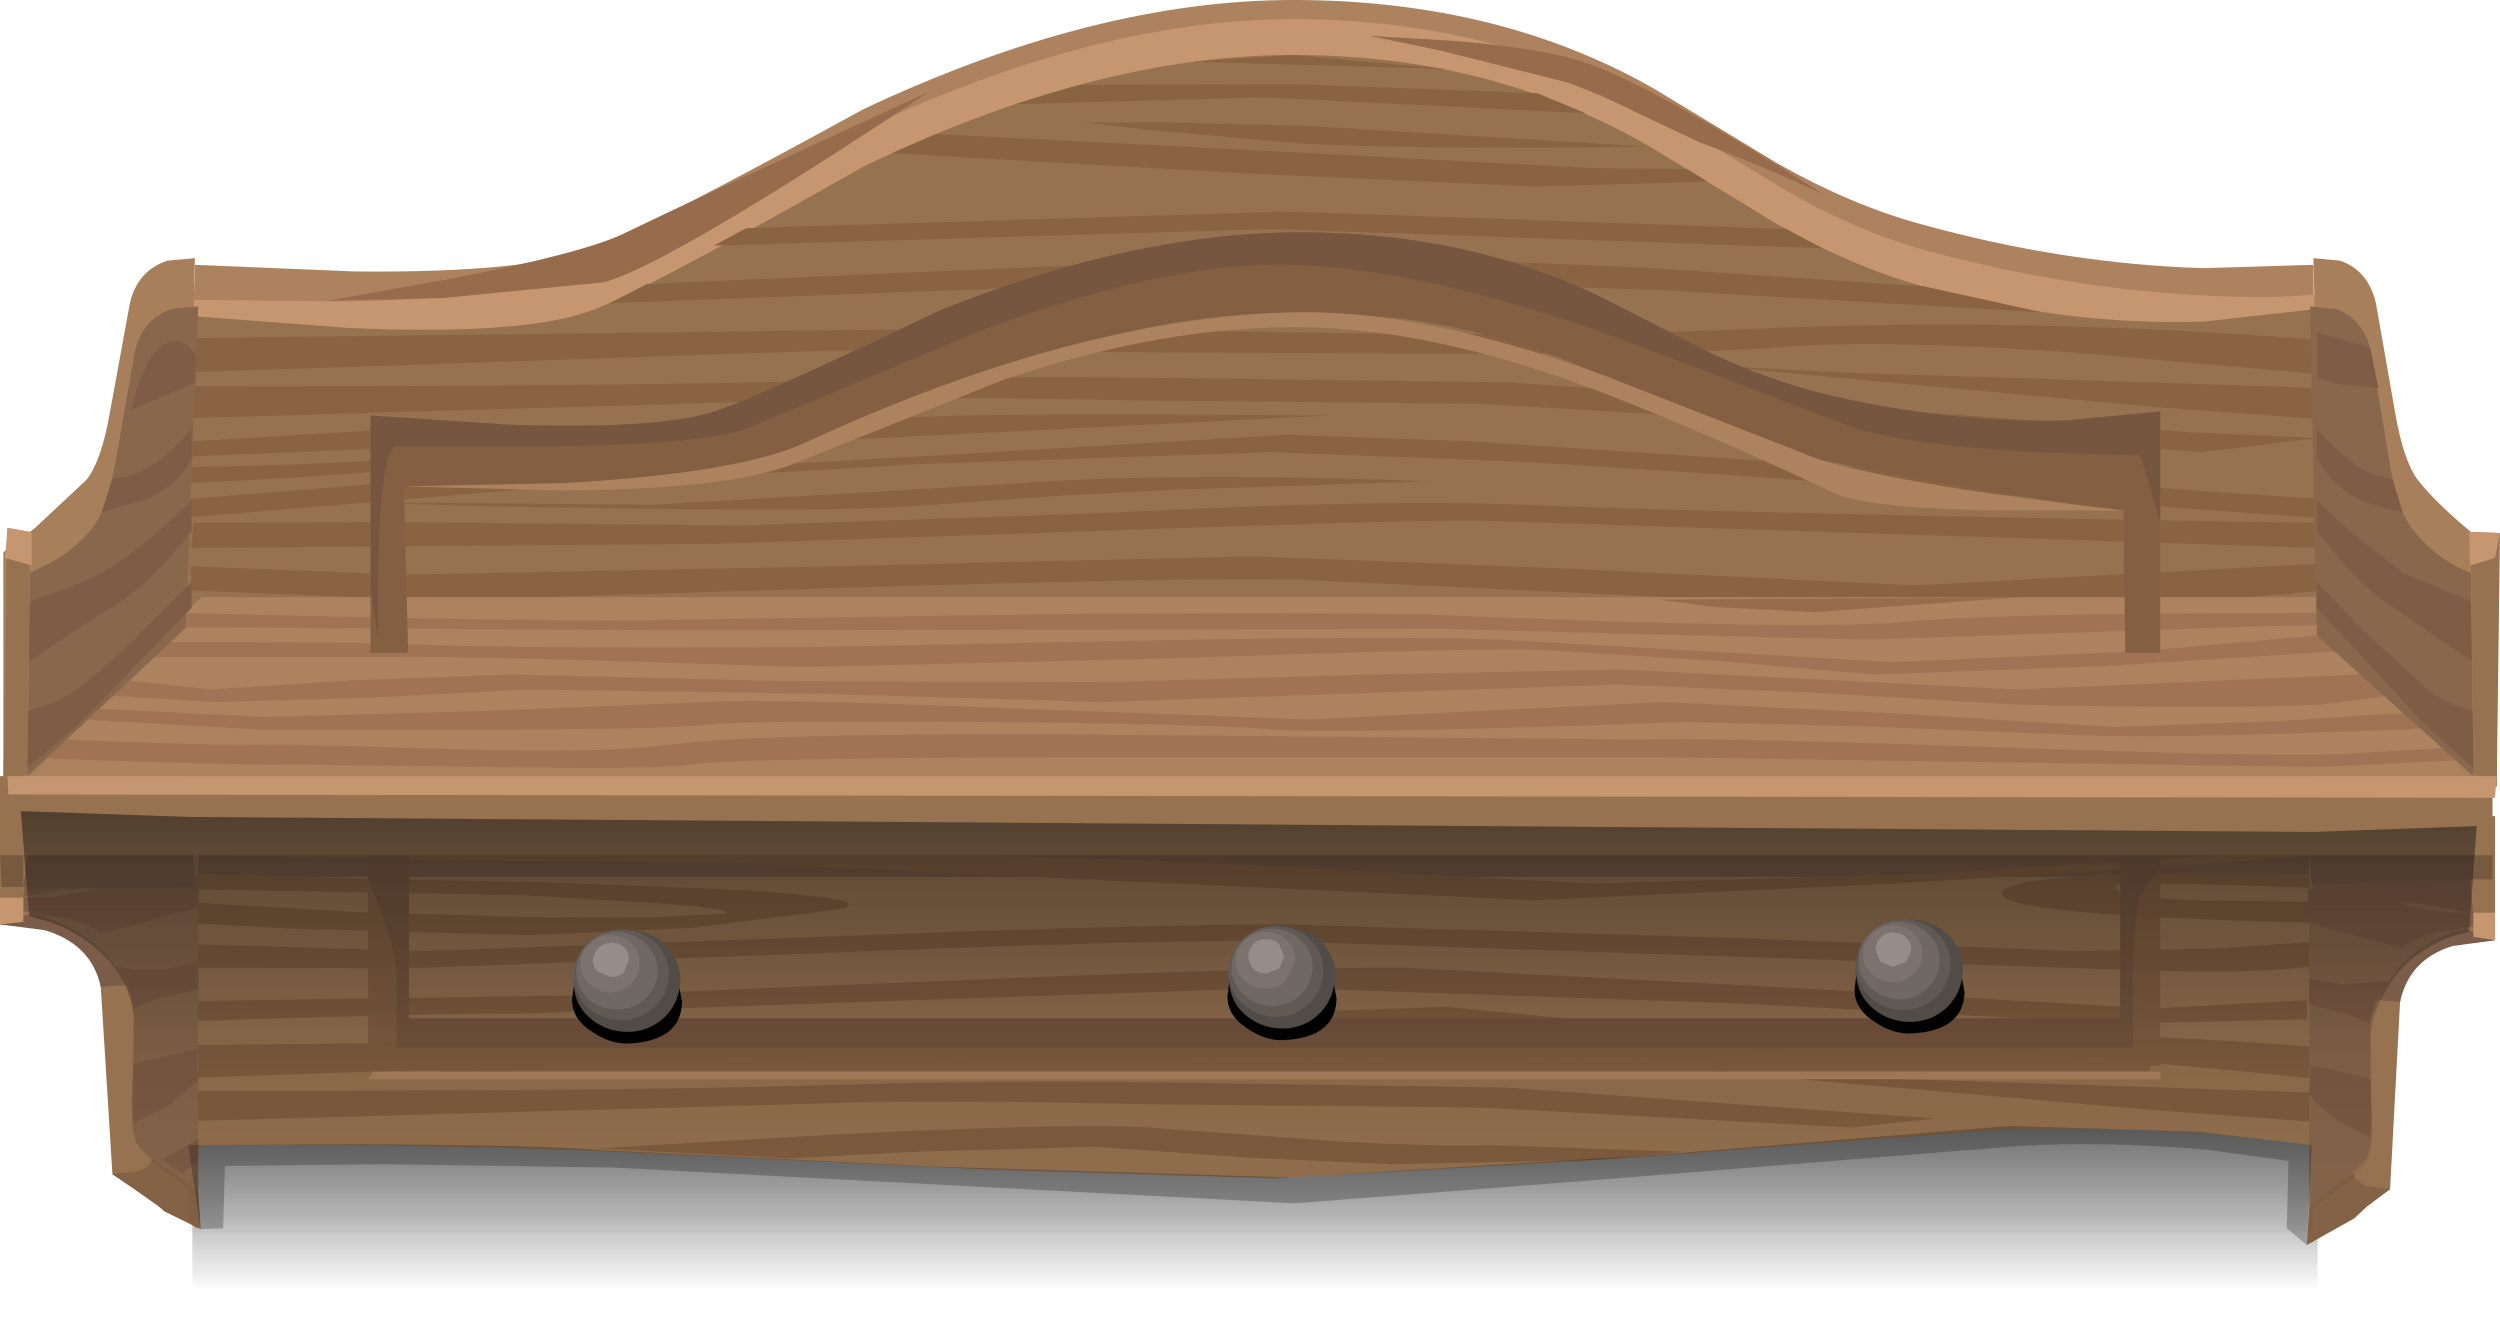 <?xml version="1.0" encoding="UTF-8" standalone="no"?>
<svg xmlns:xlink="http://www.w3.org/1999/xlink" height="79.95px" width="150.1px" xmlns="http://www.w3.org/2000/svg">
  <g transform="matrix(1.0, 0.0, 0.0, 1.0, 0.0, 0.0)">
    <use height="79.95" transform="matrix(1.0, 0.0, 0.0, 1.0, 0.0, 0.0)" width="150.1" xlink:href="#sprite0"/>
    <use height="0.0" id="price_tag_pt" transform="matrix(1.0, 0.0, 0.0, 1.0, 75.05, 75.6)" width="0.0" xlink:href="#sprite4"/>
  </g>
  <defs>
    <g id="sprite0" transform="matrix(1.0, 0.0, 0.0, 1.0, 0.0, 0.0)">
      <use height="79.95" transform="matrix(1.0, 0.0, 0.0, 1.0, 0.0, 0.0)" width="150.1" xlink:href="#shape0"/>
      <use height="3.45" transform="matrix(1.0, 0.0, 0.0, 1.0, 34.35, 59.2)" width="6.6" xlink:href="#sprite1"/>
      <use height="6.15" transform="matrix(1.0, 0.0, 0.0, 1.0, 34.45, 55.6)" width="45.75" xlink:href="#shape2"/>
      <use height="3.45" transform="matrix(1.0, 0.0, 0.0, 1.0, 73.7, 59.0)" width="6.55" xlink:href="#sprite2"/>
      <use height="6.15" transform="matrix(1.0, 0.0, 0.0, 1.0, 73.75, 55.2)" width="44.1" xlink:href="#shape3"/>
      <use height="3.45" transform="matrix(1.0, 0.0, 0.0, 1.0, 111.35, 58.6)" width="6.6" xlink:href="#sprite3"/>
      <use height="19.55" transform="matrix(1.0, 0.0, 0.0, 1.0, 11.3, 55.2)" width="127.5" xlink:href="#shape4"/>
    </g>
    <g id="shape0" transform="matrix(1.0, 0.0, 0.0, 1.0, 0.0, 0.0)">
      <path d="M139.15 79.95 L11.55 79.95 11.55 66.85 139.15 66.85 139.15 79.95" fill="url(#gradient0)" fill-rule="evenodd" stroke="none"/>
      <path d="M139.15 79.95 L11.55 79.95 11.55 66.85 139.15 66.85 139.15 79.95" fill="url(#gradient1)" fill-rule="evenodd" stroke="none"/>
      <path d="M58.85 70.2 L38.05 69.2 Q28.85 68.8 19.15 68.75 L11.3 68.75 11.3 40.35 138.8 38.7 138.8 68.75 133.1 68.1 Q126.0 67.55 119.15 67.9 L96.7 69.6 76.6 70.75 58.85 70.2" fill="#967250" fill-rule="evenodd" stroke="none"/>
      <path d="M138.8 38.7 L138.8 52.65 11.3 52.65 11.3 39.45 138.8 38.7" fill="#775843" fill-rule="evenodd" stroke="none"/>
      <path d="M129.7 48.75 L129.7 64.0 129.1 64.0 129.1 64.3 22.1 64.3 22.1 49.05 24.55 48.6 24.55 61.15 127.3 61.15 127.3 49.2 129.7 48.75" fill="#845f41" fill-rule="evenodd" stroke="none"/>
      <path d="M66.35 52.85 L44.05 51.8 28.05 51.65 11.8 51.3 11.8 50.6 Q28.15 51.15 44.8 50.9 L71.5 51.75 95.65 53.05 117.05 52.4 132.4 51.4 138.8 50.65 138.8 51.35 132.0 51.9 113.7 53.05 92.1 54.05 66.35 52.85" fill="#825e40" fill-rule="evenodd" stroke="none"/>
      <path d="M77.3 55.5 L103.55 56.3 124.7 57.1 133.05 56.95 138.8 56.55 138.8 58.0 Q135.9 58.5 128.2 58.25 L76.35 56.5 Q69.6 56.4 47.2 57.3 L24.25 58.15 11.8 58.1 11.8 56.7 25.45 57.1 49.3 56.25 Q68.05 55.5 77.3 55.5" fill="#825e40" fill-rule="evenodd" stroke="none"/>
      <path d="M35.5 59.75 L58.9 58.8 Q76.9 58.05 84.35 58.1 L108.35 59.35 129.3 60.55 138.5 60.05 138.5 61.2 127.3 61.45 104.45 60.25 76.85 59.3 31.55 60.85 Q24.85 60.85 11.8 61.3 L11.8 60.1 35.5 59.75" fill="#825e40" fill-rule="evenodd" stroke="none"/>
      <path d="M80.7 62.45 Q95.45 62.6 104.95 62.2 121.8 61.5 138.8 62.85 L138.8 64.75 Q116.6 62.4 106.75 63.25 101.1 63.75 78.1 63.6 L49.95 63.4 11.8 64.7 11.8 62.75 60.6 62.2 80.7 62.45" fill="#825e40" fill-rule="evenodd" stroke="none"/>
      <path d="M95.65 61.3 L87.4 61.8 80.25 61.35 76.05 60.95 79.6 60.7 86.8 60.45 95.65 61.3" fill="#825e40" fill-rule="evenodd" stroke="none"/>
      <path d="M138.8 65.6 L138.8 67.35 129.25 66.65 102.35 64.3 111.4 64.7 124.0 65.1 138.8 65.6" fill="#825e40" fill-rule="evenodd" stroke="none"/>
      <path d="M138.8 54.15 L138.8 55.4 Q119.85 54.95 120.2 53.6 120.55 52.2 138.8 52.45 L138.8 53.3 Q127.3 52.9 127.05 53.15 126.55 53.8 131.4 54.05 L138.8 54.15" fill="#825e40" fill-rule="evenodd" stroke="none"/>
      <path d="M33.5 53.0 L44.75 53.45 Q52.45 53.95 50.65 54.55 L41.65 55.7 31.75 56.15 17.4 55.75 11.8 55.45 11.8 54.2 21.2 54.75 31.2 55.05 38.75 55.1 43.6 54.85 Q43.85 54.5 39.0 54.2 L31.5 53.75 11.8 53.4 11.8 52.45 21.8 52.75 33.5 53.0" fill="#825e40" fill-rule="evenodd" stroke="none"/>
      <path d="M88.9 66.5 L69.15 66.3 Q55.85 66.05 51.15 66.2 L11.8 67.3 11.8 65.5 Q38.8 65.5 49.55 65.15 59.25 64.85 70.75 65.0 L90.45 65.3 116.2 67.15 111.2 67.7 88.9 66.5" fill="#825e40" fill-rule="evenodd" stroke="none"/>
      <path d="M35.85 68.95 L50.35 68.1 Q65.7 67.35 69.65 67.75 L80.7 68.55 Q86.7 68.85 89.5 68.75 L101.05 69.15 95.5 69.65 83.55 69.9 74.8 69.5 65.75 68.85 55.0 69.15 47.3 69.55 35.85 68.95" fill="#825e40" fill-rule="evenodd" stroke="none"/>
      <path d="M129.7 52.2 L128.8 53.35 Q128.15 53.9 128.05 58.45 L128.05 62.9 23.8 62.9 23.8 58.4 Q23.8 57.3 22.95 54.9 L22.1 52.75 22.1 49.05 24.55 48.6 24.55 61.15 127.3 61.15 127.3 49.2 129.7 48.75 129.7 52.2" fill="#77563f" fill-rule="evenodd" stroke="none"/>
      <path d="M0.0 48.1 L11.9 48.5 11.85 73.75 6.75 70.5 6.05 59.25 Q5.85 56.65 2.9 55.8 L0.0 55.5 0.0 48.1" fill="#967250" fill-rule="evenodd" stroke="none"/>
      <path d="M11.9 48.5 L9.7 59.0 6.05 59.25 Q5.5 56.7 2.7 55.85 L0.0 55.5 2.0 54.8 11.9 48.5" fill="#7a5c48" fill-rule="evenodd" stroke="none"/>
      <path d="M2.9 55.15 L1.7 54.8 1.2 48.5 11.9 48.85 11.9 71.5 Q9.2 69.9 8.3 68.75 7.8 68.1 7.95 65.8 L8.0 60.95 Q7.75 58.2 5.3 56.4 4.25 55.6 2.9 55.15" fill="#89674c" fill-rule="evenodd" stroke="none"/>
      <path d="M1.4 53.85 L1.7 51.15 11.6 51.3 11.75 53.3 Q8.75 53.75 7.1 53.3 L3.65 53.4 1.4 53.85" fill="#7f5c45" fill-rule="evenodd" stroke="none"/>
      <path d="M1.4 53.9 L3.2 53.85 6.05 53.35 Q7.4 52.75 12.0 52.5 L11.9 54.5 6.05 56.05 Q5.15 55.3 3.8 55.1 L1.4 54.7 1.4 53.9" fill="#7f5c45" fill-rule="evenodd" stroke="none"/>
      <path d="M11.9 59.4 L9.5 59.95 8.0 60.55 Q7.95 59.35 6.9 58.25 L6.8 58.0 8.0 58.2 9.8 58.2 11.9 57.8 11.9 59.4" fill="#7f5c45" fill-rule="evenodd" stroke="none"/>
      <path d="M11.8 63.0 L11.9 64.85 10.1 66.4 8.0 67.4 7.9 66.15 8.0 63.85 11.8 63.0" fill="#7f5c45" fill-rule="evenodd" stroke="none"/>
      <path d="M11.9 69.75 L10.9 70.45 9.75 69.65 11.9 68.35 11.9 69.75" fill="#7f5c45" fill-rule="evenodd" stroke="none"/>
      <path d="M0.0 55.5 L0.0 53.9 1.4 53.9 1.4 55.35 0.0 55.5" fill="#c69671" fill-rule="evenodd" stroke="none"/>
      <path d="M6.75 70.5 L8.3 70.3 Q9.0 70.1 9.15 69.55 L11.9 71.5 12.05 73.8 9.8 72.7 Q10.05 72.75 6.75 70.5" fill="#846246" fill-rule="evenodd" stroke="none"/>
      <path d="M138.65 49.45 L149.8 49.0 149.8 56.45 147.1 56.75 Q144.3 57.55 144.1 60.15 L143.5 71.4 138.7 74.65 138.65 49.45" fill="#967250" fill-rule="evenodd" stroke="none"/>
      <path d="M138.65 49.45 L147.95 55.75 149.8 56.45 147.25 56.8 Q144.65 57.6 144.1 60.15 L140.7 59.9 138.65 49.45" fill="#7a5c48" fill-rule="evenodd" stroke="none"/>
      <path d="M138.65 49.75 L148.65 49.4 148.2 55.75 Q146.4 56.1 144.85 57.3 143.85 58.1 143.15 59.35 142.4 60.6 142.3 61.85 L142.35 66.7 Q142.5 69.0 142.0 69.65 L140.05 71.5 138.65 72.4 138.65 49.75" fill="#89674c" fill-rule="evenodd" stroke="none"/>
      <path d="M138.9 52.35 L148.2 52.2 148.5 54.9 Q144.7 53.9 143.15 54.35 L140.4 54.5 138.8 54.35 138.9 52.35" fill="#7f5c45" fill-rule="evenodd" stroke="none"/>
      <path d="M146.25 56.0 Q145.45 56.15 144.75 56.55 L144.15 56.95 138.65 55.4 138.55 53.4 140.85 53.6 144.15 54.25 Q145.4 54.8 148.5 54.8 L148.5 55.6 146.25 56.0" fill="#7f5c45" fill-rule="evenodd" stroke="none"/>
      <path d="M138.65 60.3 L138.65 58.75 140.6 59.1 143.45 58.9 143.3 59.2 Q142.35 60.2 142.3 61.45 L140.9 60.9 138.65 60.3" fill="#7f5c45" fill-rule="evenodd" stroke="none"/>
      <path d="M138.75 63.95 L142.3 64.75 142.4 67.1 142.3 68.3 140.35 67.3 139.35 66.45 138.65 65.75 138.75 63.95" fill="#7f5c45" fill-rule="evenodd" stroke="none"/>
      <path d="M149.8 56.45 L148.5 56.25 148.5 54.8 149.8 54.8 149.8 56.45" fill="#c69671" fill-rule="evenodd" stroke="none"/>
      <path d="M141.25 70.45 L141.4 70.75 142.0 71.2 143.5 71.4 142.1 72.45 141.35 73.15 138.5 74.75 138.65 72.4 141.25 70.45" fill="#846246" fill-rule="evenodd" stroke="none"/>
      <path d="M0.1 53.25 L0.0 51.15 1.4 51.15 1.4 53.25 0.1 53.25" fill="#775940" fill-rule="evenodd" stroke="none"/>
      <path d="M148.65 51.05 L149.65 51.05 149.65 52.8 148.5 52.8 148.65 51.05" fill="#775940" fill-rule="evenodd" stroke="none"/>
      <path d="M1.4 53.25 L1.7 51.15 11.6 51.3 11.75 53.3 1.4 53.25" fill="#775843" fill-rule="evenodd" stroke="none"/>
      <path d="M138.65 51.05 L148.65 51.05 148.5 52.8 138.8 53.1 138.65 51.05" fill="#775843" fill-rule="evenodd" stroke="none"/>
      <path d="M106.7 9.8 Q111.1 12.3 115.3 13.45 123.95 15.85 132.3 16.1 L138.9 15.9 139.1 34.95 11.1 34.95 11.15 34.5 11.7 15.9 21.35 16.3 Q31.8 16.4 35.75 14.85 38.9 13.65 51.85 6.55 65.75 0.0 77.65 0.0 90.0 0.0 99.35 5.35 L106.7 9.8" fill="#ad825e" fill-rule="evenodd" stroke="none"/>
      <path d="M107.15 11.4 Q111.6 13.95 115.85 15.1 124.5 17.4 132.65 17.75 136.75 17.95 139.1 17.65 L139.1 34.95 11.1 34.95 11.15 34.55 11.15 18.0 20.7 18.1 Q31.1 17.9 35.05 16.45 38.3 15.25 51.55 7.9 65.75 1.15 77.65 1.15 90.0 1.15 99.65 6.8 L107.15 11.4" fill="#c69671" fill-rule="evenodd" stroke="none"/>
      <path d="M106.6 13.4 Q111.05 15.95 115.3 17.15 123.95 19.6 132.4 19.3 L139.1 18.55 139.1 39.2 11.1 39.2 11.15 38.75 11.15 18.95 21.05 19.7 Q31.8 20.15 35.75 18.55 38.9 17.35 51.85 10.0 65.75 3.3 77.65 3.3 89.55 3.3 99.05 8.8 L106.6 13.4" fill="#967250" fill-rule="evenodd" stroke="none"/>
      <path d="M71.6 3.7 L77.65 3.3 86.95 4.15 71.6 3.7" fill="#8a6442" fill-rule="evenodd" stroke="none"/>
      <path d="M77.7 5.05 L92.3 5.6 95.2 6.8 75.95 5.85 60.95 6.25 64.8 5.1 77.7 5.05" fill="#8a6442" fill-rule="evenodd" stroke="none"/>
      <path d="M77.8 9.15 L95.75 10.1 101.3 10.15 102.5 10.9 92.15 11.2 74.6 10.4 53.55 9.2 56.2 8.05 77.8 9.15" fill="#8a6442" fill-rule="evenodd" stroke="none"/>
      <path d="M77.3 12.7 L107.25 13.75 109.4 14.9 76.3 13.75 42.85 14.75 44.8 13.7 77.3 12.7" fill="#8a6442" fill-rule="evenodd" stroke="none"/>
      <path d="M84.4 15.45 L99.2 16.1 115.55 17.2 122.6 18.75 99.3 17.4 76.85 16.7 36.6 18.2 38.85 17.05 61.7 16.05 Q77.3 15.4 84.4 15.45" fill="#8a6442" fill-rule="evenodd" stroke="none"/>
      <path d="M138.4 18.7 L138.8 18.65 138.8 18.7 138.4 18.7" fill="#8a6442" fill-rule="evenodd" stroke="none"/>
      <path d="M80.7 20.0 Q95.4 20.2 105.1 19.75 121.5 19.0 139.1 20.4 L139.1 22.45 124.3 21.15 Q112.55 20.35 106.85 20.85 101.2 21.35 78.05 21.2 L49.8 21.05 11.45 22.35 11.45 20.3 60.5 19.7 80.7 20.0" fill="#8a6442" fill-rule="evenodd" stroke="none"/>
      <path d="M88.9 24.25 L69.05 24.05 Q55.75 23.8 51.0 23.95 L11.45 25.1 11.45 23.2 Q38.55 23.2 49.4 22.85 59.05 22.55 70.7 22.7 L90.5 22.95 112.75 24.55 131.4 25.95 139.1 26.3 132.2 27.15 112.8 25.65 88.9 24.25" fill="#8a6442" fill-rule="evenodd" stroke="none"/>
      <path d="M95.75 18.8 L87.45 19.35 80.25 18.85 76.0 18.45 79.6 18.2 86.85 17.9 95.75 18.8" fill="#8a6442" fill-rule="evenodd" stroke="none"/>
      <path d="M77.3 26.1 L88.3 26.5 103.45 27.5 139.1 29.95 139.1 31.1 102.85 28.45 90.95 27.7 76.3 27.15 55.5 27.85 36.65 28.95 11.45 31.05 11.45 29.95 24.95 28.85 37.65 28.4 58.65 27.2 77.3 26.1" fill="#8a6442" fill-rule="evenodd" stroke="none"/>
      <path d="M63.9 31.95 L43.05 32.65 11.5 32.9 11.6 31.4 23.35 31.35 44.45 31.55 66.35 30.8 Q82.6 29.95 91.2 30.3 105.15 30.85 139.1 31.4 L139.1 32.9 88.65 31.25 Q82.95 31.25 63.9 31.95" fill="#8a6442" fill-rule="evenodd" stroke="none"/>
      <path d="M63.9 29.75 L53.9 30.45 Q48.25 30.75 29.3 30.4 L20.4 30.15 39.3 30.3 60.6 29.05 Q70.5 28.3 85.85 28.9 L70.5 29.4 63.9 29.75" fill="#8a6442" fill-rule="evenodd" stroke="none"/>
      <path d="M50.35 35.3 L26.3 36.05 11.5 35.45 11.45 34.0 24.1 34.5 47.8 34.05 75.2 33.4 94.4 34.15 114.9 35.15 139.1 33.85 139.1 35.5 128.95 36.35 Q120.6 36.85 116.05 36.7 L98.0 35.75 78.0 34.8 Q71.7 34.65 50.35 35.3" fill="#8a6442" fill-rule="evenodd" stroke="none"/>
      <path d="M62.7 37.6 L42.45 38.25 24.95 38.55 11.4 38.65 11.5 38.35 11.5 37.3 21.05 37.5 Q32.2 37.65 40.5 37.45 L61.65 36.65 Q75.0 36.1 81.95 36.2 87.7 36.25 96.45 37.45 L111.5 38.55 139.1 37.25 139.1 38.5 110.95 39.5 98.35 38.35 84.1 37.3 Q79.1 37.2 62.7 37.6" fill="#8a6442" fill-rule="evenodd" stroke="none"/>
      <path d="M53.65 39.05 Q75.1 38.2 80.15 38.4 L99.7 39.95 33.2 39.95 53.65 39.05" fill="#8a6442" fill-rule="evenodd" stroke="none"/>
      <path d="M139.1 23.3 L139.1 25.15 129.5 24.45 102.5 21.95 111.55 22.4 124.2 22.8 139.1 23.3" fill="#8a6442" fill-rule="evenodd" stroke="none"/>
      <path d="M11.45 26.5 L24.85 25.7 Q35.5 25.25 34.7 26.3 33.35 27.95 11.45 29.0 L11.45 28.05 Q27.05 27.75 28.65 26.7 L11.45 27.4 11.45 26.5" fill="#8a6442" fill-rule="evenodd" stroke="none"/>
      <path d="M54.15 25.1 Q58.5 24.75 79.8 24.95 L33.9 27.25 42.55 26.3 54.15 25.1" fill="#8a6442" fill-rule="evenodd" stroke="none"/>
      <path d="M68.95 7.8 L65.1 7.35 69.95 7.35 78.4 7.55 98.9 8.8 Q84.7 9.0 77.85 8.6 L68.95 7.8" fill="#8a6442" fill-rule="evenodd" stroke="none"/>
      <path d="M139.5 35.85 L149.5 46.6 0.45 46.6 12.1 35.85 139.5 35.85" fill="#ad825e" fill-rule="evenodd" stroke="none"/>
      <path d="M149.65 46.6 L149.65 51.35 0.0 51.35 0.0 46.6 149.65 46.6" fill="#967250" fill-rule="evenodd" stroke="none"/>
      <path d="M41.05 37.2 L65.15 36.85 Q82.85 36.75 87.0 36.95 108.75 37.85 114.2 37.35 119.7 36.8 138.85 36.8 L140.4 36.8 141.05 37.5 135.85 37.6 112.25 38.4 99.45 38.1 86.7 37.75 41.05 37.85 10.15 37.65 11.1 36.8 Q33.65 37.4 41.05 37.2" fill="#a07355" fill-rule="evenodd" stroke="none"/>
      <path d="M103.0 36.45 L99.55 36.0 121.35 35.85 108.95 36.75 103.0 36.45" fill="#966c4d" fill-rule="evenodd" stroke="none"/>
      <path d="M48.75 38.85 L66.7 38.5 Q83.6 38.15 90.05 38.4 L103.15 39.15 113.65 39.75 128.45 39.1 141.45 37.95 142.4 38.95 142.0 39.0 126.15 40.0 112.55 40.5 103.35 39.7 92.15 39.0 Q88.85 38.9 69.45 39.55 L48.25 40.05 Q27.5 39.35 23.45 39.45 L8.2 39.45 9.2 38.55 Q22.45 38.55 25.15 38.7 31.3 38.95 48.75 38.85" fill="#a07355" fill-rule="evenodd" stroke="none"/>
      <path d="M30.65 40.5 L47.3 40.9 66.5 40.95 82.15 40.5 97.35 40.2 108.25 40.75 121.05 41.4 143.75 40.4 144.85 41.6 139.3 42.3 Q134.0 42.6 120.95 42.3 L109.1 41.6 97.05 41.1 66.1 42.15 49.15 41.65 31.65 41.4 21.95 41.9 12.8 42.15 5.75 41.7 6.8 40.75 12.6 41.4 21.2 40.85 30.65 40.5" fill="#a07355" fill-rule="evenodd" stroke="none"/>
      <path d="M28.3 45.0 Q36.05 45.25 40.35 44.7 46.3 43.9 70.55 44.15 L98.45 44.4 Q101.95 44.25 119.35 44.85 136.65 45.45 140.0 45.3 L147.8 44.85 147.85 44.85 148.55 45.6 139.4 46.05 118.7 45.75 98.85 45.45 71.15 45.45 Q44.2 45.45 41.55 45.9 39.75 46.2 29.5 46.05 L17.7 45.9 Q15.4 46.0 1.65 45.5 L2.95 44.35 Q12.3 44.8 17.0 44.7 L28.3 45.0" fill="#a07355" fill-rule="evenodd" stroke="none"/>
      <path d="M58.65 43.35 Q45.0 43.25 42.55 43.5 39.7 43.8 29.1 43.8 L15.6 43.8 4.2 43.15 4.9 42.5 15.9 43.05 28.7 42.7 42.55 42.15 Q45.3 41.9 61.2 42.55 L78.6 43.2 88.55 42.7 99.95 42.15 114.05 42.85 127.0 43.65 136.65 43.3 145.2 42.75 145.8 42.65 146.7 43.6 144.5 43.8 135.5 44.1 Q127.45 44.3 123.9 44.1 L111.65 43.6 101.05 43.35 Q80.4 44.1 76.5 43.8 72.4 43.45 58.65 43.35" fill="#a07355" fill-rule="evenodd" stroke="none"/>
      <path d="M143.8 24.75 Q144.3 27.65 145.15 28.8 146.65 30.7 149.9 33.15 L149.9 47.25 148.0 46.6 139.3 32.8 138.9 15.5 140.5 15.65 Q142.2 16.25 142.65 18.2 L143.8 24.75" fill="#a77f5a" fill-rule="evenodd" stroke="none"/>
      <path d="M142.35 21.1 L143.45 27.65 Q143.9 30.55 144.8 31.7 146.25 33.6 148.35 34.4 L148.5 46.6 139.1 38.15 138.7 18.4 140.25 18.55 Q141.9 19.15 142.35 21.1" fill="#89674c" fill-rule="evenodd" stroke="none"/>
      <path d="M149.9 47.2 L149.7 47.15 148.5 46.45 148.35 31.95 150.1 32.0 149.9 47.2" fill="#967250" fill-rule="evenodd" stroke="none"/>
      <path d="M139.1 25.75 L140.35 27.05 Q141.85 28.45 143.1 28.65 L143.65 28.75 144.25 30.75 Q142.3 30.35 141.5 29.9 140.4 29.3 139.65 28.35 L139.1 27.55 139.1 25.75" fill="#7f5c45" fill-rule="evenodd" stroke="none"/>
      <path d="M142.8 23.3 L140.3 23.05 139.1 22.65 139.1 19.95 142.25 20.85 142.35 21.1 142.8 23.3" fill="#7f5c45" fill-rule="evenodd" stroke="none"/>
      <path d="M143.5 36.35 Q142.25 35.55 140.55 33.65 L139.1 31.9 139.1 30.05 140.9 31.75 144.3 34.4 148.35 36.1 148.4 39.7 143.5 36.35" fill="#7f5c45" fill-rule="evenodd" stroke="none"/>
      <path d="M139.1 34.95 L141.85 37.8 145.9 41.55 Q146.95 42.25 148.45 42.65 L148.5 46.1 145.6 43.5 139.1 36.5 139.1 34.95" fill="#7f5c45" fill-rule="evenodd" stroke="none"/>
      <path d="M148.25 31.95 L150.1 32.0 149.8 33.5 148.3 33.95 148.25 31.95" fill="#c69671" fill-rule="evenodd" stroke="none"/>
      <path d="M6.6 24.75 L7.8 18.2 Q8.25 16.25 10.05 15.65 L11.7 15.5 11.3 32.8 2.15 46.6 0.2 47.25 0.2 33.15 2.1 31.7 5.2 28.8 Q6.1 27.65 6.6 24.75" fill="#a77f5a" fill-rule="evenodd" stroke="none"/>
      <path d="M8.1 21.1 Q8.55 19.15 10.3 18.55 L11.9 18.4 11.15 37.7 1.65 46.6 1.8 34.4 3.1 33.75 Q4.6 32.9 5.55 31.7 6.45 30.55 6.95 27.65 L8.1 21.1" fill="#89674c" fill-rule="evenodd" stroke="none"/>
      <path d="M0.2 47.2 L0.45 31.7 1.8 31.95 1.65 46.45 0.4 47.15 0.2 47.2" fill="#967250" fill-rule="evenodd" stroke="none"/>
      <path d="M9.0 29.9 L6.1 30.75 6.75 28.75 7.3 28.65 Q9.4 28.3 11.5 25.75 L11.5 27.55 Q10.85 28.95 9.0 29.9" fill="#7f5c45" fill-rule="evenodd" stroke="none"/>
      <path d="M1.8 36.1 Q4.9 35.05 6.05 34.4 8.35 33.15 11.5 30.05 L11.5 31.9 Q9.0 35.05 6.9 36.35 4.55 37.8 1.75 39.7 L1.8 36.1" fill="#7f5c45" fill-rule="evenodd" stroke="none"/>
      <path d="M11.5 34.95 L11.5 36.5 4.7 43.5 1.65 46.1 1.7 42.65 Q3.3 42.25 4.35 41.55 6.25 40.35 11.5 34.95" fill="#7f5c45" fill-rule="evenodd" stroke="none"/>
      <path d="M1.9 31.95 L1.9 33.95 0.3 33.5 0.45 31.7 1.9 31.95" fill="#c69671" fill-rule="evenodd" stroke="none"/>
      <path d="M7.85 24.65 L8.3 23.1 Q8.9 21.4 9.65 20.8 10.4 20.2 11.15 20.65 L11.75 21.25 11.75 22.95 7.85 24.65" fill="#7f5c45" fill-rule="evenodd" stroke="none"/>
      <path d="M149.8 47.9 L0.5 47.7 0.45 46.6 149.9 46.6 149.8 47.9" fill="#c69671" fill-rule="evenodd" stroke="none"/>
      <path d="M102.1 25.3 L95.75 22.35 Q87.6 18.75 78.1 18.75 68.55 18.75 57.6 22.95 47.5 27.45 44.95 28.15 L32.7 29.2 24.25 29.2 24.5 38.95 24.45 39.2 22.2 39.2 22.25 38.9 22.25 24.95 30.55 25.5 Q39.55 25.8 42.9 24.7 45.55 23.85 56.4 18.65 68.1 13.95 78.1 13.95 88.05 13.95 96.05 17.8 L102.4 21.05 Q106.15 22.85 109.7 23.7 116.95 25.4 124.05 25.25 L129.7 24.7 129.7 39.2 127.6 39.2 127.5 30.65 Q120.35 29.85 109.25 27.6 105.85 26.95 102.1 25.3" fill="#845f41" fill-rule="evenodd" stroke="none"/>
      <path d="M26.5 17.9 L19.7 18.05 27.25 16.7 Q35.25 15.15 37.6 13.95 41.4 12.1 55.8 5.5 40.15 15.9 36.25 16.95 L26.5 17.9" fill="#966c4d" fill-rule="evenodd" stroke="none"/>
      <path d="M82.2 2.15 L87.25 2.45 Q92.75 2.9 95.3 3.8 99.35 5.2 109.55 11.7 105.2 9.7 102.05 8.55 L98.25 6.75 Q96.05 5.65 94.1 4.95 L86.55 3.05 82.2 2.15" fill="#966c4d" fill-rule="evenodd" stroke="none"/>
      <path d="M78.45 19.65 Q70.0 19.5 60.25 22.8 L47.5 27.9 Q43.65 29.4 33.55 29.45 L24.25 29.2 33.95 29.0 Q44.45 28.4 48.4 26.55 64.85 18.95 78.1 18.75 85.55 18.65 96.2 22.5 L109.25 27.6 Q114.65 29.2 127.5 30.65 L120.5 30.65 Q113.15 30.6 110.45 29.75 103.8 26.6 98.05 24.3 87.05 19.8 78.45 19.65" fill="#ad825e" fill-rule="evenodd" stroke="none"/>
      <path d="M97.3 20.35 Q86.0 16.25 77.85 15.9 70.1 15.6 58.4 20.05 L44.8 25.75 Q42.0 26.7 33.05 26.8 L23.8 26.8 Q22.95 27.0 22.75 32.65 22.65 35.5 22.7 38.3 L22.25 35.35 22.25 24.95 30.55 25.5 Q39.55 25.8 42.9 24.7 45.55 23.85 56.4 18.65 68.1 13.95 78.1 13.95 88.05 13.95 96.05 17.8 L102.4 21.05 Q106.15 22.85 109.7 23.7 116.95 25.4 124.05 25.25 L129.7 24.7 129.7 31.35 128.5 27.35 122.15 27.15 Q115.05 26.75 111.5 25.75 L97.3 20.35" fill="#77563f" fill-rule="evenodd" stroke="none"/>
      <path d="M129.7 64.8 L22.1 64.8 22.4 64.35 129.7 64.35 129.7 64.8" fill="#ad825e" fill-rule="evenodd" stroke="none"/>
      <path d="M144.9 57.5 Q143.9 58.3 143.2 59.55 142.45 60.8 142.35 62.05 L142.4 66.9 Q142.55 69.2 142.05 69.85 141.3 70.95 138.85 72.5 L138.85 74.0 11.35 74.0 11.35 71.3 Q9.25 70.05 8.35 68.95 7.85 68.3 8.0 66.0 L8.05 61.15 Q7.8 58.45 5.35 56.6 4.3 55.8 2.95 55.35 L1.75 55.0 1.25 48.7 11.35 49.05 138.85 49.95 148.7 49.6 148.25 55.95 Q146.45 56.3 144.9 57.5" fill="url(#gradient2)" fill-rule="evenodd" stroke="none"/>
      <path d="M40.85 59.0 Q40.8 60.25 39.85 61.1 38.85 62.0 37.55 61.95 36.2 61.9 35.3 61.0 34.4 60.05 34.45 58.8 34.5 57.55 35.45 56.65 36.4 55.8 37.75 55.85 39.05 55.85 40.0 56.8 40.9 57.7 40.85 59.0" fill="#514c48" fill-rule="evenodd" stroke="none"/>
    </g>
    <linearGradient gradientTransform="matrix(0.0, -0.008, -0.008, 0.0, 75.35, 73.65)" gradientUnits="userSpaceOnUse" id="gradient0" spreadMethod="pad" x1="-819.2" x2="819.2">
      <stop offset="0.204" stop-color="#000000" stop-opacity="0.0"/>
      <stop offset="1.0" stop-color="#000000" stop-opacity="0.329"/>
    </linearGradient>
    <linearGradient gradientTransform="matrix(0.0, -0.008, -0.008, 0.0, 75.35, 73.65)" gradientUnits="userSpaceOnUse" id="gradient1" spreadMethod="pad" x1="-819.2" x2="819.2">
      <stop offset="0.204" stop-color="#000000" stop-opacity="0.0"/>
      <stop offset="1.0" stop-color="#000000" stop-opacity="0.329"/>
    </linearGradient>
    <linearGradient gradientTransform="matrix(0.0, 0.024, 0.024, 0.0, 75.0, 58.65)" gradientUnits="userSpaceOnUse" id="gradient2" spreadMethod="pad" x1="-819.2" x2="819.2">
      <stop offset="0.0" stop-color="#231f20"/>
      <stop offset="0.063" stop-color="#1e1b1b" stop-opacity="0.855"/>
      <stop offset="0.333" stop-color="#0d0c0c" stop-opacity="0.376"/>
      <stop offset="0.631" stop-color="#030303" stop-opacity="0.09"/>
      <stop offset="1.0" stop-color="#000000" stop-opacity="0.0"/>
    </linearGradient>
    <g id="sprite1" transform="matrix(1.0, 0.0, 0.0, 1.0, 0.0, 0.0)">
      <use height="3.45" transform="matrix(1.0, 0.0, 0.0, 1.0, 0.0, 0.0)" width="6.6" xlink:href="#shape1"/>
    </g>
    <g id="shape1" transform="matrix(1.0, 0.0, 0.0, 1.0, 0.0, 0.0)">
      <path d="M6.45 0.15 L6.6 0.95 Q6.55 3.3 3.4 3.45 2.3 3.5 1.2 2.75 -0.05 1.95 0.0 0.75 L0.1 0.0 Q0.2 1.15 1.05 1.9 1.95 2.7 3.2 2.75 4.4 2.8 5.35 2.05 6.25 1.3 6.45 0.15" fill="#020202" fill-rule="evenodd" stroke="none"/>
    </g>
    <g id="shape2" transform="matrix(1.0, 0.0, 0.0, 1.0, -34.45, -55.6)">
      <path d="M40.15 58.6 Q40.1 59.7 39.25 60.5 38.35 61.3 37.2 61.25 36.0 61.2 35.2 60.4 34.4 59.6 34.45 58.45 34.5 57.35 35.35 56.55 36.2 55.8 37.4 55.8 38.55 55.85 39.4 56.65 40.2 57.5 40.15 58.6" fill="#605954" fill-rule="evenodd" stroke="none"/>
      <path d="M39.5 58.35 Q39.45 59.3 38.7 60.0 37.95 60.65 36.95 60.6 35.95 60.6 35.25 59.9 34.55 59.2 34.6 58.2 34.65 57.25 35.4 56.6 36.15 55.9 37.1 55.95 38.1 56.0 38.8 56.7 39.5 57.4 39.5 58.35" fill="#706863" fill-rule="evenodd" stroke="none"/>
      <path d="M38.4 57.9 Q38.4 58.6 37.85 59.1 37.3 59.6 36.6 59.6 35.85 59.55 35.35 59.05 34.85 58.55 34.85 57.85 34.9 57.15 35.4 56.65 35.95 56.15 36.7 56.15 37.45 56.2 37.95 56.7 38.45 57.2 38.4 57.9" fill="#7c736e" fill-rule="evenodd" stroke="none"/>
      <path d="M37.75 57.65 L37.45 58.4 Q37.1 58.7 36.65 58.65 L35.9 58.35 Q35.6 58.05 35.6 57.6 35.65 57.2 35.95 56.9 36.3 56.6 36.75 56.6 37.2 56.6 37.5 56.9 37.8 57.25 37.75 57.65" fill="#968d89" fill-rule="evenodd" stroke="none"/>
      <path d="M80.2 58.75 Q80.15 60.05 79.2 60.9 78.2 61.8 76.85 61.75 75.55 61.7 74.65 60.8 73.7 59.85 73.75 58.6 73.8 57.35 74.75 56.45 75.75 55.55 77.1 55.6 78.4 55.65 79.35 56.55 80.25 57.5 80.2 58.75" fill="#514c48" fill-rule="evenodd" stroke="none"/>
    </g>
    <g id="sprite2" transform="matrix(1.0, 0.0, 0.0, 1.0, 0.0, 0.0)">
      <use height="3.45" transform="matrix(0.992, 0.0, 0.0, 1.0, 0.0, 0.0)" width="6.6" xlink:href="#shape1"/>
    </g>
    <g id="shape3" transform="matrix(1.0, 0.0, 0.0, 1.0, -73.75, -55.2)">
      <path d="M79.45 58.4 Q79.4 59.55 78.55 60.3 77.7 61.1 76.5 61.05 75.35 61.0 74.55 60.2 73.7 59.35 73.75 58.25 73.8 57.15 74.65 56.35 75.55 55.55 76.7 55.6 77.9 55.65 78.7 56.45 79.5 57.25 79.45 58.4" fill="#605954" fill-rule="evenodd" stroke="none"/>
      <path d="M78.8 58.15 Q78.75 59.1 78.05 59.75 77.3 60.45 76.3 60.4 75.3 60.35 74.6 59.65 73.9 58.95 73.95 58.0 74.0 57.05 74.7 56.4 75.45 55.7 76.45 55.75 77.45 55.8 78.15 56.5 78.85 57.2 78.8 58.15" fill="#706863" fill-rule="evenodd" stroke="none"/>
      <path d="M77.75 57.7 L77.2 58.9 Q76.65 59.4 75.9 59.35 75.2 59.35 74.7 58.85 74.15 58.3 74.2 57.6 74.2 56.95 74.75 56.45 75.3 55.95 76.05 55.95 76.8 56.0 77.3 56.5 77.8 57.0 77.75 57.7" fill="#7c736e" fill-rule="evenodd" stroke="none"/>
      <path d="M77.1 57.45 L76.8 58.15 76.0 58.45 Q75.55 58.45 75.25 58.15 74.95 57.8 74.95 57.4 74.95 56.95 75.3 56.65 75.6 56.35 76.05 56.4 76.5 56.4 76.8 56.7 L77.1 57.45" fill="#968d89" fill-rule="evenodd" stroke="none"/>
      <path d="M117.85 58.35 Q117.8 59.6 116.85 60.5 115.85 61.4 114.55 61.35 113.2 61.3 112.3 60.4 111.35 59.5 111.4 58.2 111.45 56.95 112.4 56.05 113.4 55.15 114.75 55.2 116.05 55.25 117.0 56.15 117.9 57.1 117.85 58.35" fill="#514c48" fill-rule="evenodd" stroke="none"/>
    </g>
    <g id="sprite3" transform="matrix(1.0, 0.0, 0.0, 1.0, 0.0, 0.0)">
      <use height="3.45" transform="matrix(1.0, 0.0, 0.0, 1.0, 0.0, 0.0)" width="6.6" xlink:href="#shape1"/>
    </g>
    <g id="shape4" transform="matrix(1.0, 0.0, 0.0, 1.0, -11.3, -55.2)">
      <path d="M117.1 58.0 Q117.05 59.1 116.2 59.9 115.35 60.65 114.2 60.65 113.0 60.6 112.2 59.8 111.4 59.0 111.45 57.85 111.5 56.7 112.35 55.95 113.2 55.15 114.35 55.2 115.55 55.25 116.35 56.05 117.15 56.85 117.1 58.0" fill="#605954" fill-rule="evenodd" stroke="none"/>
      <path d="M116.45 57.75 Q116.4 58.7 115.7 59.35 114.95 60.05 113.95 60.0 112.95 59.95 112.25 59.25 111.55 58.55 111.6 57.6 111.65 56.6 112.35 55.95 113.1 55.3 114.1 55.35 115.1 55.4 115.8 56.1 116.5 56.8 116.45 57.75" fill="#706863" fill-rule="evenodd" stroke="none"/>
      <path d="M115.4 57.3 Q115.4 58.0 114.85 58.5 114.3 59.0 113.55 58.95 112.85 58.95 112.35 58.45 111.8 57.9 111.85 57.2 111.9 56.5 112.4 56.05 112.95 55.55 113.7 55.55 114.45 55.6 114.95 56.1 115.45 56.6 115.4 57.3" fill="#7c736e" fill-rule="evenodd" stroke="none"/>
      <path d="M114.75 57.05 L114.45 57.75 113.65 58.05 112.9 57.75 112.6 57.0 Q112.65 56.55 112.95 56.25 113.25 55.95 113.7 56.0 114.15 56.0 114.45 56.3 114.8 56.65 114.75 57.05" fill="#968d89" fill-rule="evenodd" stroke="none"/>
      <path d="M36.0 69.05 L56.3 70.05 77.55 70.7 99.9 69.3 120.65 67.6 132.0 67.95 138.8 68.75 138.5 74.75 137.3 73.75 137.4 69.7 132.65 69.05 Q126.75 68.5 121.25 68.8 L95.15 70.9 77.7 72.25 36.85 70.1 23.1 69.9 13.5 70.0 13.4 73.75 12.05 73.8 11.3 68.75 21.7 68.7 Q32.7 68.75 36.0 69.05" fill="url(#gradient3)" fill-rule="evenodd" stroke="none"/>
    </g>
    <linearGradient gradientTransform="matrix(0.0, 0.009, 0.009, 0.0, 75.05, 70.7)" gradientUnits="userSpaceOnUse" id="gradient3" spreadMethod="pad" x1="-819.2" x2="819.2">
      <stop offset="0.0" stop-color="#231f20" stop-opacity="0.247"/>
      <stop offset="0.063" stop-color="#1e1b1b" stop-opacity="0.247"/>
      <stop offset="0.333" stop-color="#0d0c0c" stop-opacity="0.247"/>
      <stop offset="0.631" stop-color="#030303" stop-opacity="0.247"/>
      <stop offset="1.0" stop-color="#000000" stop-opacity="0.247"/>
    </linearGradient>
  </defs>
</svg>

